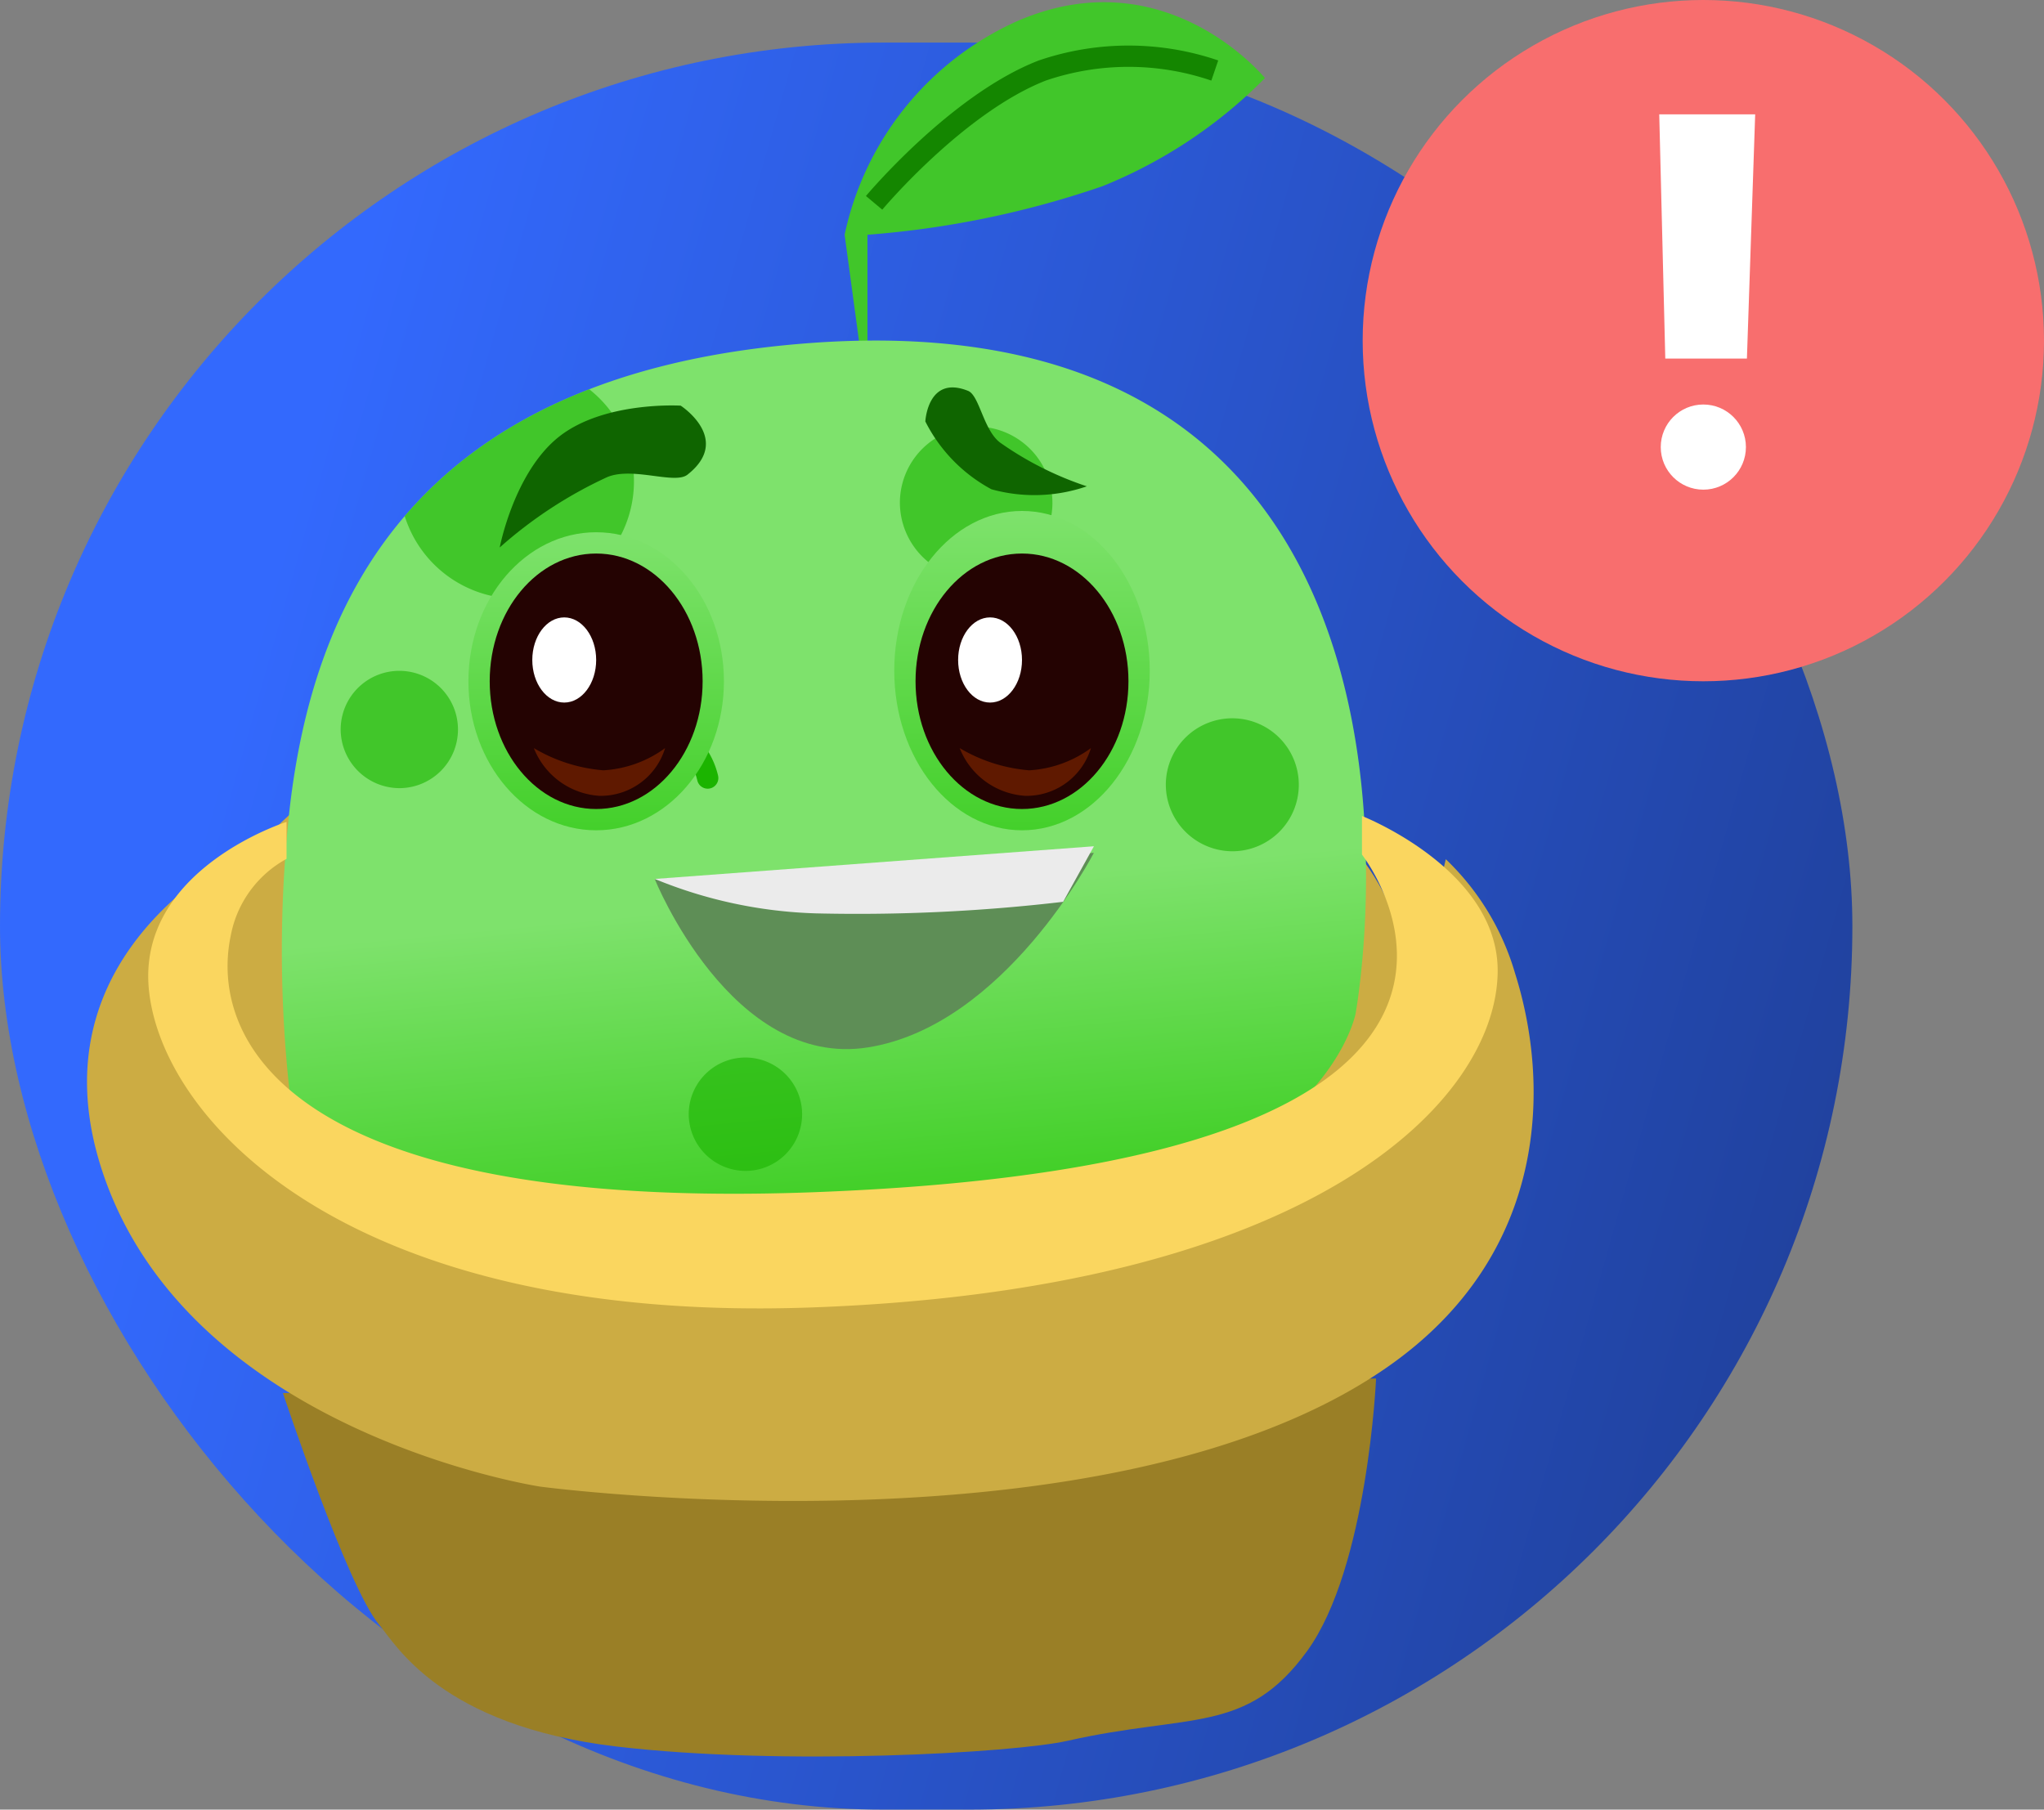 <svg xmlns="http://www.w3.org/2000/svg" xmlns:xlink="http://www.w3.org/1999/xlink" width="96" height="85" viewBox="0 0 96 85">
  <rect x="0" y="0" width="96" height="85" fill="#808080" stroke="none"/>
  <defs>
    <linearGradient id="linear-gradient" x1="0.155" y1="0.268" x2="1.181" y2="0.548" gradientUnits="objectBoundingBox">
      <stop offset="0" stop-color="#3369fd"/>
      <stop offset="1" stop-color="#1d3b8e"/>
    </linearGradient>
    <linearGradient id="linear-gradient-2" x1="0.5" y1="0.637" x2="0.556" y2="1.101" gradientUnits="objectBoundingBox">
      <stop offset="0" stop-color="#7ee26c"/>
      <stop offset="1" stop-color="#24c606"/>
    </linearGradient>
    <clipPath id="clip-path">
      <path id="Path_676" data-name="Path 676" d="M4204.017,17595.568a60.7,60.7,0,0,1,0-13.467c1.092-9.307,5.592-20.219,23.955-21.762,32.386-2.725,26.1,31.461,26.1,31.461s-1.9,10.09-23.2,10.371S4204.017,17595.568,4204.017,17595.568Z" transform="translate(-4203.643 -17560.186)" fill="#7ee26c"/>
    </clipPath>
    <linearGradient id="linear-gradient-3" x1="0.5" x2="0.5" y2="1" gradientUnits="objectBoundingBox">
      <stop offset="0" stop-color="#7ee26c"/>
      <stop offset="1" stop-color="#44d02b"/>
    </linearGradient>
  </defs>
  <g id="Group_930" data-name="Group 930" transform="translate(13867 8753)">
    <g id="Group_926" data-name="Group 926" transform="translate(-16320 -27681)">
      <g id="Group_856" data-name="Group 856" transform="translate(0 3)">
        <rect id="Rectangle_486" data-name="Rectangle 486" width="87" height="83" rx="41.5" transform="translate(2453 18927)" fill="url(#linear-gradient)"/>
        <g id="Group_855" data-name="Group 855" transform="translate(-863 1424)">
          <path id="Path_677" data-name="Path 677" d="M3509.852,17546.258v-7.926a44.2,44.2,0,0,0,11.034-2.279,22.6,22.6,0,0,0,7.635-5.08s-4.633-5.7-11.616-2.684a14.234,14.234,0,0,0-8.126,10.043Z" transform="translate(-153.11 -26.305)" fill="#41c62a"/>
          <path id="Path_669" data-name="Path 669" d="M3370.383,17851.855s3.044,9.152,4.522,10.885c.76.891,2.872,4.748,11.157,5.719,7.811.916,18.654.3,21.179-.271,5.749-1.3,8.4-.289,11.247-4.217s3.237-12.8,3.237-12.8Z" transform="translate(-41.095 -285.422)" fill="#9a7f26"/>
          <path id="Path_679" data-name="Path 679" d="M27.5,0C42.688,0,55,6.716,55,15S42.688,30,27.5,30-.983,22.569-.983,14.285,12.312,0,27.5,0Z" transform="translate(3327 17532)" fill="#ccac43"/>
          <path id="Path_672" data-name="Path 672" d="M4204.017,17595.568a60.7,60.7,0,0,1,0-13.467c1.092-9.307,5.592-20.219,23.955-21.762,32.386-2.725,26.1,31.461,26.1,31.461s-1.9,10.09-23.2,10.371S4204.017,17595.568,4204.017,17595.568Z" transform="translate(-874.405 -43.188)" fill="url(#linear-gradient-2)"/>
          <path id="Path_670" data-name="Path 670" d="M3329.519,17711.168s-12.881,4.758-8.537,16.629,20.389,14.307,20.389,14.307,26.632,3.539,39.78-5.609c7.665-5.334,7.634-13.359,6.005-18.506a12.066,12.066,0,0,0-3.252-5.355l-2.753,11.584-15.1,7.018-33.842-1.975-7.874-11.271Z" transform="translate(0 -171.276)" fill="#ccac43"/>
          <path id="Path_671" data-name="Path 671" d="M3342.152,17710.121a5.2,5.2,0,0,0-2.616,3.584c-1.05,4.941,2.786,12.979,27.305,12.076,37.206-1.371,25.82-15.861,25.82-15.861v-1.814s6.448,2.523,6.374,7.348c-.093,6.082-8.73,14.883-32.194,15.736-21.626.787-30.479-8.639-31.148-14.869-.613-5.7,6.459-7.936,6.459-7.936Z" transform="translate(-12.694 -168.779)" fill="#fad65f"/>
          <path id="Path_673" data-name="Path 673" d="M3443.166,17687.162a2.729,2.729,0,0,1,2.954-2.555,3.318,3.318,0,0,1,3.47,2.555" transform="translate(-100.352 -149.617)" fill="none" stroke="#1bb400" stroke-linecap="round" stroke-width="1"/>
          <path id="Path_674" data-name="Path 674" d="M3449.59,17687.162a2.729,2.729,0,0,0-2.954-2.555,3.318,3.318,0,0,0-3.47,2.555" transform="translate(-81.925 -149.617)" fill="none" stroke="#1bb400" stroke-linecap="round" stroke-width="1"/>
          <g id="Mask_Group_50" data-name="Mask Group 50" transform="translate(3329.238 17516.998)" clip-path="url(#clip-path)">
            <path id="Union_8" data-name="Union 8" d="M16.347,35.312A2.663,2.663,0,1,1,19.01,38,2.676,2.676,0,0,1,16.347,35.312ZM38.755,19.834a3.123,3.123,0,1,1,3.122,3.151A3.137,3.137,0,0,1,38.755,19.834ZM0,17.239a2.755,2.755,0,1,1,2.755,2.781A2.768,2.768,0,0,1,0,17.239Zm6.429-1.112a1.837,1.837,0,1,1,1.837,1.854A1.845,1.845,0,0,1,6.429,16.127ZM2.755,5.561a5.51,5.51,0,1,1,5.51,5.561A5.536,5.536,0,0,1,2.755,5.561ZM26.265,6.58A3.582,3.582,0,1,1,29.847,10.2,3.6,3.6,0,0,1,26.265,6.58Z" transform="translate(2.762 1.002)" fill="#1bb400" opacity="0.607"/>
          </g>
          <path id="Path_678" data-name="Path 678" d="M3520.278,17521.658s3.9-4.66,7.9-6.215a12.543,12.543,0,0,1,8.1,0" transform="translate(-163.224 -11.131)" fill="none" stroke="#148600" stroke-width="1"/>
        </g>
      </g>
      <ellipse id="Ellipse_350" data-name="Ellipse 350" cx="6" cy="7.5" rx="6" ry="7.5" transform="translate(2495 18952)" fill="url(#linear-gradient-3)"/>
      <ellipse id="Ellipse_351" data-name="Ellipse 351" cx="6" cy="7" rx="6" ry="7" transform="translate(2475 18953)" fill="url(#linear-gradient-3)"/>
      <ellipse id="Ellipse_346" data-name="Ellipse 346" cx="5" cy="6" rx="5" ry="6" transform="translate(2476 18954)" fill="#240302"/>
      <ellipse id="Ellipse_348" data-name="Ellipse 348" cx="5" cy="6" rx="5" ry="6" transform="translate(2496 18954)" fill="#240302"/>
      <ellipse id="Ellipse_347" data-name="Ellipse 347" cx="1.5" cy="2" rx="1.5" ry="2" transform="translate(2478 18957)" fill="#fff"/>
      <ellipse id="Ellipse_349" data-name="Ellipse 349" cx="1.5" cy="2" rx="1.5" ry="2" transform="translate(2498 18957)" fill="#fff"/>
      <path id="Path_680" data-name="Path 680" d="M1713.724,20042.75a7.594,7.594,0,0,0,3.265,1.043,5.439,5.439,0,0,0,2.9-1.043,3.161,3.161,0,0,1-3.083,2.242A3.553,3.553,0,0,1,1713.724,20042.75Z" transform="translate(764.349 -1079.611)" fill="#5f1900"/>
      <path id="Path_683" data-name="Path 683" d="M1713.724,20042.75a7.594,7.594,0,0,0,3.265,1.043,5.439,5.439,0,0,0,2.9-1.043,3.161,3.161,0,0,1-3.083,2.242A3.553,3.553,0,0,1,1713.724,20042.75Z" transform="translate(784.349 -1079.611)" fill="#5f1900"/>
      <path id="Path_681" data-name="Path 681" d="M1478.47,19962.863s.675-3.549,2.8-5.215,5.7-1.447,5.7-1.447,2.439,1.578.315,3.244c-.6.469-2.558-.385-3.759.109A20.479,20.479,0,0,0,1478.47,19962.863Z" transform="translate(998 -1009.147)" fill="#0f6500"/>
      <path id="Path_682" data-name="Path 682" d="M7.331,0a7.547,7.547,0,0,1-2.12,3.949A7.391,7.391,0,0,1,.9,5.045S-.951,3.851.658,2.589c.454-.356,1.937.29,2.847-.084A15.519,15.519,0,0,0,7.331,0Z" transform="translate(2500.379 18944.494) rotate(60)" fill="#0f6500"/>
      <path id="Path_684" data-name="Path 684" d="M11.908,1.635c6.5,0,8.653,9.369,8.653,9.369L0,9S5.408,1.635,11.908,1.635Z" transform="translate(2505.783 18976.949) rotate(171)" fill="#5e8e56"/>
      <path id="Path_685" data-name="Path 685" d="M2483.754,18969.285l20.624-1.535-1.446,2.609a82.742,82.742,0,0,1-11.61.543A21.525,21.525,0,0,1,2483.754,18969.285Z" fill="#ebebeb"/>
    </g>
    <g id="Group_927" data-name="Group 927" transform="translate(-14637 -8992.364)">
      <g id="Group_684" data-name="Group 684" transform="translate(834 239)">
        <circle id="Ellipse_269" data-name="Ellipse 269" cx="16" cy="16" r="16" transform="translate(0 0.364)" fill="#f86e6e"/>
        <path id="Path_553" data-name="Path 553" d="M0,0H4.506L4.118,11.471H.284Z" transform="translate(13.929 5.735)" fill="#fff"/>
      </g>
      <circle id="Ellipse_272" data-name="Ellipse 272" cx="2" cy="2" r="2" transform="translate(848 258.364)" fill="#fff"/>
    </g>
  </g>
</svg>
